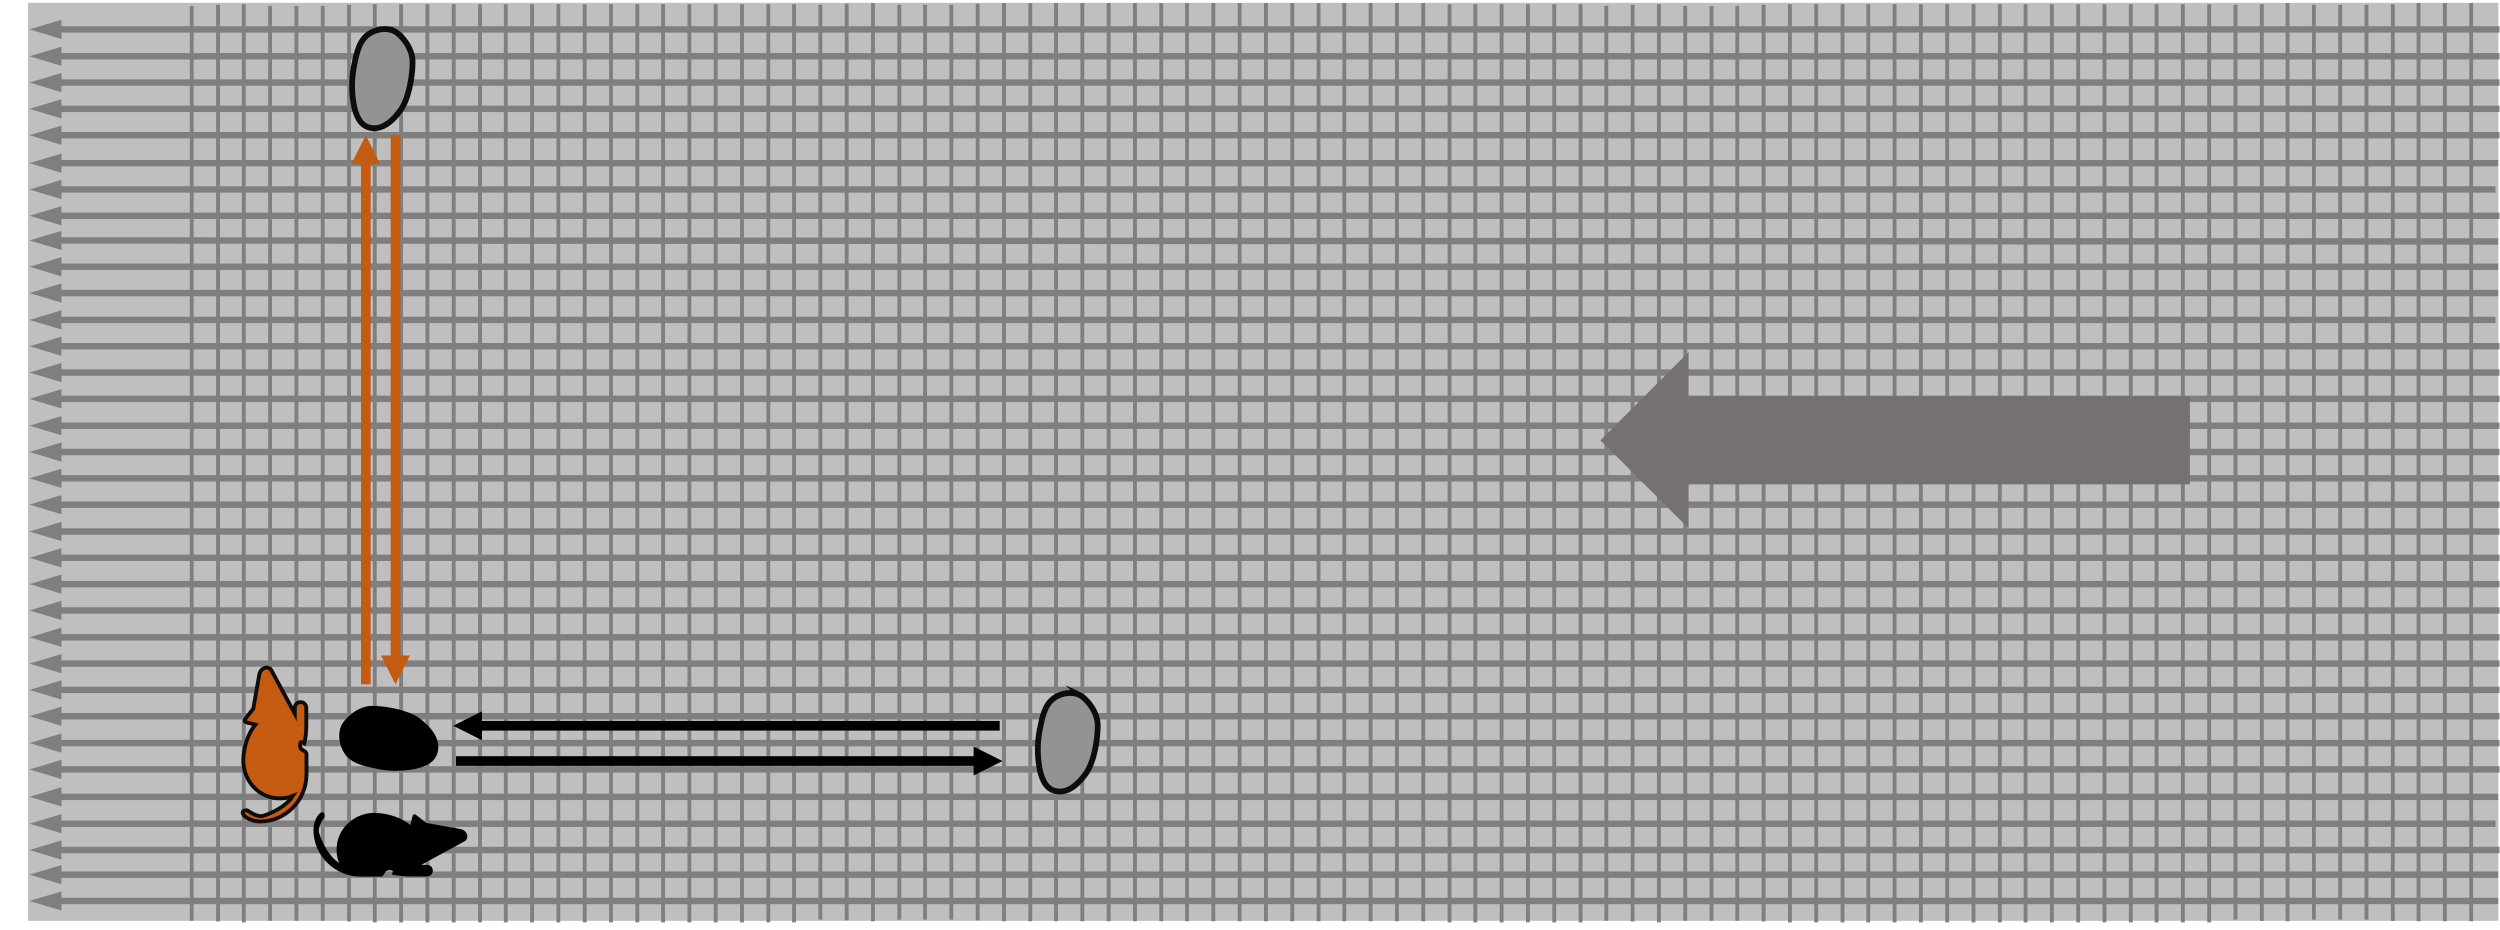 <svg data-optimized="true" xmlns="http://www.w3.org/2000/svg" xml:space="preserve" width="4466" height="1662" overflow="hidden"><path fill="#BFBFBF" d="M50 5h4413v1640H50z"/><path fill="#7F7F7F" d="m4462.77 1556.77-4358.73.001v11.459h4358.73Zm-4352.98-11.457L52.5 1562.5l57.29 17.188Zm4352.98 58.457-4358.73.001v11.459h4358.73Zm-4352.98-11.457L52.5 1609.5l57.29 17.188Zm4352.98-174.543-4358.73.001v11.459h4358.73Zm-4352.98-11.457L52.5 1423.5l57.29 17.188Zm4348.18 59.457-4353.91.001v11.459h4353.91Zm-4348.18-11.457L52.5 1471.5l57.29 17.188Zm4355.33 58.457-4361.06.001v11.459h4361.06Zm-4355.33-11.457L52.5 1518.5l57.29 17.188ZM4462.77 437.152l-4358.73-1.9.005-11.459 4358.735 1.901Zm-4352.986 9.561L52.5 429.5l57.3-17.162ZM4462.77 470.77l-4358.73.001v11.459h4358.73ZM109.79 459.314 52.5 476.5l57.29 17.188Zm4352.98 58.456-4358.73.001v11.459h4358.73ZM109.79 506.314 52.5 523.5l57.29 17.188Zm4348.18 59.456-4353.91.001v11.459h4353.91ZM109.79 554.314 52.5 571.5l57.29 17.188Zm4355.33 58.456-4361.06.001v11.459h4361.06ZM109.79 601.314 52.5 618.5l57.29 17.188Zm4355.33 58.456-4361.06.001v11.459h4361.06ZM109.79 648.314 52.5 665.5l57.29 17.188Zm4355.33 58.456-4361.06.001v11.459h4361.06ZM109.79 695.314 52.5 712.5l57.29 17.188Zm4355.33 59.456-4361.06.001v11.459h4361.06ZM109.79 743.314 52.5 760.5l57.29 17.188Zm4355.33 58.456-4361.06.001v11.459h4361.06ZM109.79 790.314 52.5 807.5l57.29 17.188Zm4355.33 58.456-4361.06.001v11.459h4361.06ZM109.79 837.314 52.5 854.5l57.29 17.188Zm4355.33 58.456-4361.06.001v11.459h4361.06ZM109.79 884.314 52.5 901.5l57.29 17.188Zm4355.33 59.456-4361.06.001v11.459h4361.06ZM109.79 932.314 52.5 949.5l57.29 17.188Zm4355.33 58.456-4361.06.001v11.459h4361.06ZM109.79 979.314 52.5 996.5l57.29 17.188Zm4355.33 58.456-4361.06.001v11.459h4361.06Zm-4355.33-11.457L52.5 1043.5l57.29 17.188Zm4355.33 58.457-4361.06.001v11.459h4361.06Zm-4355.33-11.457L52.5 1090.5l57.29 17.188Zm4355.33 59.457-4361.06.001v11.459h4361.06Zm-4355.33-11.457L52.5 1138.5l57.29 17.188Zm4355.33 58.457-4361.06.001v11.459h4361.06Zm-4355.33-11.457L52.5 1185.5l57.29 17.188Zm4355.33 58.457-4361.06.001v11.459h4361.06Zm-4355.33-11.457L52.5 1232.5l57.29 17.188Zm4355.33 58.457-4361.06.001v11.459h4361.06Zm-4355.33-11.457L52.5 1279.5l57.29 17.188Zm4355.33 59.457-4361.06.001v11.459h4361.06Zm-4355.33-11.457L52.5 1327.5l57.29 17.188Zm4355.33 58.457-4361.06.001v11.459h4361.06Zm-4355.33-11.457L52.5 1374.5l57.29 17.188ZM4462.77 285.77l-4358.73.001v11.459h4358.73ZM109.79 274.314 52.5 291.5l57.29 17.188Zm4348.18 58.456-4353.91.001v11.459h4353.91ZM109.79 321.314 52.5 338.5l57.29 17.188Zm4355.33 58.456-4361.06.001v11.459h4361.06ZM109.79 368.314 52.5 385.5l57.29 17.188ZM4465.12 46.77l-4361.06.001V58.23h4361.06ZM109.79 35.314 52.5 52.5l57.29 17.188ZM4465.12 94.77l-4361.06.001v11.459h4361.06ZM109.79 83.314 52.5 100.5l57.29 17.188Zm4355.33 58.456-4361.06.001v11.459h4361.06ZM109.79 130.314 52.5 147.5l57.29 17.188Zm4355.33 58.456-4361.06.001v11.459h4361.06ZM109.79 177.314 52.5 194.5l57.29 17.188Zm4355.33 58.456-4361.06.001v11.459h4361.06ZM109.79 224.314 52.5 241.5l57.29 17.188Z"/><path fill="none" stroke="#7F7F7F" stroke-miterlimit="8" stroke-width="6.875" d="M1606.5 8.5v1634.31m46-1634.31v1634.31m47-1634.31v1634.31m47-1636.31v1637.59m47-1638.59v1640.24m47-1640.24v1640.24m46-1640.24v1640.24m47-1640.24v1640.24m47-1640.24v1640.24m47-1640.24v1640.24m47-1640.24v1640.24m46-1640.24v1640.24m47-1640.24v1640.24m47-1640.24v1640.24m47-1640.24v1640.24m47-1640.24v1640.24m47-1640.24v1640.24m46-1640.24v1640.24m47-1640.24v1640.24m47-1640.24v1640.24m47-1640.24v1640.24M1465.5 8.5v1634.31m47-1636.31v1637.59m47-1638.59v1640.24M482.5 10.5v1634.31m47-1634.31v1634.31m47-1634.31v1634.31M623.5 8.5v1637.59M669.5 7.5v1640.24M716.5 7.5v1640.24M763.5 7.5v1640.24M810.5 7.5v1640.24M857.5 7.5v1640.24M903.5 7.5v1640.24M950.5 7.5v1640.24M997.5 7.5v1640.24m47-1640.24v1640.24m47-1640.24v1640.24m47-1640.24v1640.24m46-1640.24v1640.24m47-1640.24v1640.24m47-1640.24v1640.24m47-1640.24v1640.24m47-1640.24v1640.24m46-1640.24v1640.24M342.5 10.5v1634.31M389.5 8.5v1637.59M435.5 7.5v1640.24M4133.5 8.5v1634.31m47-1634.31v1634.31m47-1634.31v1634.31m47-1635.31v1637.59m46-1639.59v1640.24m47-1640.24v1640.24m47-1640.24v1640.24M3993.5 8.5v1634.31m47-1635.31v1637.59m46-1639.59v1640.24M3010.5 10.5v1634.31m47-1634.31v1634.31m46-1634.31v1634.31m47-1636.31v1637.59m47-1638.59v1640.24m47-1640.24v1640.24m47-1640.24v1640.24m46-1640.24v1640.24m47-1640.24v1640.24m47-1640.24v1640.24m47-1640.24v1640.24m47-1640.24v1640.24m47-1640.24v1640.24m46-1640.24v1640.24m47-1640.24v1640.24m47-1640.24v1640.24m47-1640.24v1640.24m47-1640.24v1640.24m46-1640.24v1640.24m47-1640.24v1640.24m47-1640.24v1640.24M2869.5 10.5v1634.31m47-1636.31v1637.59m47-1638.59v1640.24M2589.5 7.5v1640.24m46-1640.24v1640.24m47-1640.24v1640.24m47-1640.24v1640.24m47-1640.24v1640.24m47-1640.24v1640.24"/><path fill="#767171" fill-rule="evenodd" d="M2859 786.5 3016.5 629v78.75H3912v157.501h-895.5V944Z"/><path fill="#C55A11" d="M715.094 241.5v938.07h-17.188V241.5Zm17.187 929.47-25.781 51.57-25.781-51.57Zm-87.374 51.57V284.468h17.187v938.072Zm-17.188-929.478 25.782-51.562 25.781 51.562Z"/><path d="M1785.82 1305.09H852.468v-17.18h933.352Zm-924.758 17.19L809.5 1296.5l51.562-25.78Zm-46.562 28.63h933.35v17.18H814.5Zm924.76-17.19 51.56 25.78-51.56 25.78Z"/><path fill-rule="evenodd" d="m823.328 1481.14-61.796-11.04-18.882-14.83c-2.06-1.38-4.806-.35-5.493 2.07l-4.12 16.55c-14.762-12.41-37.077-20.69-62.139-21.73-35.018-1.03-66.259 24.49-69.349 59.68-1.029 10.69.687 20.7 4.12 29.67-19.225-12.42-31.069-38.87-35.361-52.78-4.291-13.92 11.902-30.47 9.613-30.7.057-16.33-19.054-2.48-19.912 23.8-.686 46.22 38.107 84.17 84.111 84.17h36.048c5.836 0 6.808-8.57 10.299-10.35s9.097-1.44 10.642-.34c1.545 1.09-.343 4.83-1.373 6.9 8.926 2.07 19.569 3.45 32.271 3.45h30.898c5.837 0 10.299-4.49 10.299-10.35 0-5.87-4.462-10.35-10.299-10.35h-10.299l77.245-42.09c3.089-1.72 4.806-4.83 5.149-7.93 0-6.56-5.149-12.42-11.672-13.8"/><path fill="#C55A11" fill-rule="evenodd" stroke="#0D0D0D" stroke-miterlimit="8" stroke-width="6.875" d="m463.377 1204.17-10.943 61.8-14.704 18.88c-1.368 2.06-.342 4.81 2.052 5.49l16.414 4.12c-12.311 14.77-20.518 37.08-21.544 62.14-1.026 35.02 24.279 66.26 59.16 69.35 10.601 1.03 20.518-.69 29.409-4.12-12.311 19.23-38.528 31.07-52.321 35.36s-30.207-11.9-30.435-9.61c-16.186-.06-2.45 19.05 23.596 19.91 45.823.69 83.439-38.11 83.439-84.11v-36.05c0-5.83-8.492-6.81-10.259-10.3s-1.424-9.09-.342-10.64c1.083-1.54 4.788.34 6.84 1.37 2.051-8.92 3.419-19.56 3.419-32.27v-30.89c0-5.84-4.445-10.3-10.259-10.3-5.813 0-10.259 4.46-10.259 10.3v10.29l-41.719-77.24c-1.71-3.09-4.788-4.81-7.865-5.15-6.498 0-12.311 5.15-13.679 11.67Z"/><path fill-rule="evenodd" d="M609.589 1296.34c5.602-12.66 29.536-35.45 55.007-35.34 22.235.09 63.901 6.25 85.571 22.68s34.775 35.42 32.599 54.9c-1.733 15.46-10.648 27.49-37.6 34.26-26.023 5.8-52.776 5.53-78.71-.79-20.311-4.33-33.765-8.79-44.088-17.96-13.704-12.17-21.296-38.51-12.779-57.75"/><path fill="#939393" fill-rule="evenodd" stroke="#0D0D0D" stroke-miterlimit="8" stroke-width="10.313" d="M1928.4 1241.57c11.68 5.57 32.7 29.37 32.6 54.69-.08 22.11-5.76 63.55-20.92 85.09-15.16 21.55-32.68 34.58-50.64 32.42-14.26-1.73-25.36-10.59-31.6-37.39a184.8 184.8 0 0 1 .72-78.27c4-20.19 8.11-33.57 16.57-43.83 11.23-13.63 35.53-21.18 53.27-12.71ZM704.099 55.59c11.784 5.601 33.002 29.536 32.901 55.006-.085 22.236-5.818 63.902-21.117 85.571-15.298 21.67-32.981 34.775-51.111 32.599-14.397-1.733-25.595-10.648-31.898-37.6a185.1 185.1 0 0 1 .73-78.71c4.032-20.31 8.185-33.765 16.723-44.088 11.336-13.704 35.86-21.295 53.772-12.779Z"/></svg>